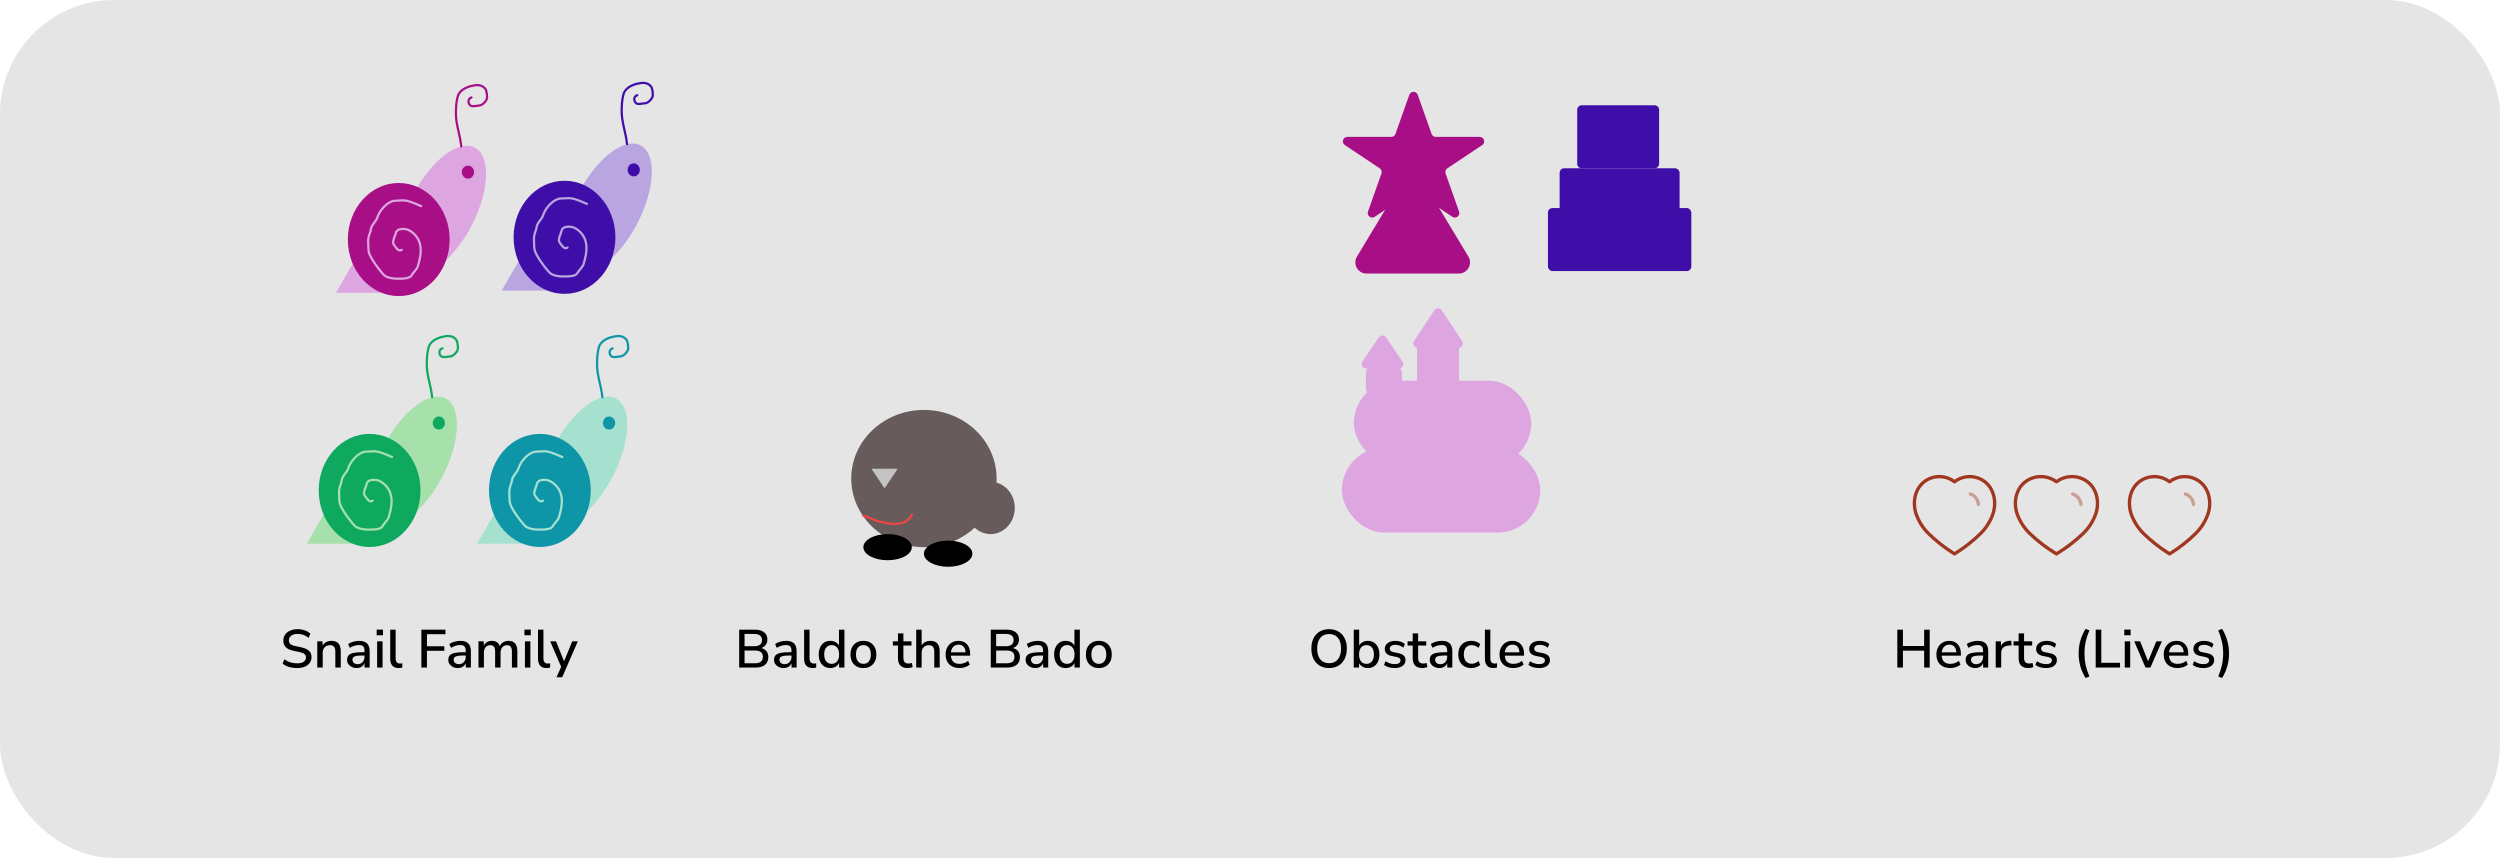 <svg width="1116" height="383" viewBox="0 0 1116 383" fill="none" xmlns="http://www.w3.org/2000/svg">
<rect width="1116" height="383" rx="51" fill="#E5E5E5"/>
<path fill-rule="evenodd" clip-rule="evenodd" d="M872.049 246.97C867.955 244.409 864.147 241.396 860.692 237.983C858.264 235.526 856.415 232.53 855.287 229.224C853.258 222.813 855.628 215.473 862.261 213.301C865.747 212.161 869.555 212.812 872.493 215.053C875.431 212.815 879.237 212.163 882.724 213.301C889.357 215.473 891.744 222.813 889.715 229.224C888.588 232.53 886.739 235.526 884.31 237.983C880.855 241.396 877.047 244.409 872.953 246.97L872.51 247.25L872.049 246.97Z" stroke="#A03720" stroke-width="1.5" stroke-linecap="round" stroke-linejoin="round"/>
<path opacity="0.4" d="M879.552 220.518C881.561 221.171 882.989 223.004 883.167 225.16" stroke="#A03720" stroke-width="1.5" stroke-linecap="round" stroke-linejoin="round"/>
<path fill-rule="evenodd" clip-rule="evenodd" d="M968.049 246.97C963.955 244.409 960.147 241.396 956.692 237.983C954.264 235.526 952.415 232.53 951.287 229.224C949.258 222.813 951.628 215.473 958.261 213.301C961.747 212.161 965.555 212.812 968.493 215.053C971.431 212.815 975.237 212.163 978.724 213.301C985.357 215.473 987.744 222.813 985.715 229.224C984.588 232.53 982.739 235.526 980.31 237.983C976.855 241.396 973.047 244.409 968.953 246.97L968.51 247.25L968.049 246.97Z" stroke="#A03720" stroke-width="1.5" stroke-linecap="round" stroke-linejoin="round"/>
<path opacity="0.4" d="M975.552 220.518C977.561 221.171 978.989 223.004 979.167 225.16" stroke="#A03720" stroke-width="1.5" stroke-linecap="round" stroke-linejoin="round"/>
<path fill-rule="evenodd" clip-rule="evenodd" d="M917.539 246.97C913.35 244.409 909.453 241.396 905.918 237.983C903.433 235.526 901.541 232.53 900.387 229.224C898.31 222.813 900.736 215.473 907.523 213.301C911.091 212.161 914.987 212.812 917.993 215.053C921 212.815 924.894 212.163 928.462 213.301C935.249 215.473 937.692 222.813 935.616 229.224C934.462 232.53 932.57 235.526 930.085 237.983C926.549 241.396 922.653 244.409 918.464 246.97L918.01 247.25L917.539 246.97Z" stroke="#A03720" stroke-width="1.5" stroke-linecap="round" stroke-linejoin="round"/>
<path opacity="0.4" d="M925.216 220.518C927.272 221.171 928.733 223.004 928.915 225.16" stroke="#A03720" stroke-width="1.5" stroke-linecap="round" stroke-linejoin="round"/>
<rect x="632.547" y="150.924" width="18.786" height="25.778" rx="5" fill="#DDA6E1"/>
<path d="M640.272 138.523C641.063 137.327 642.818 137.327 643.608 138.523L652.672 152.23C653.551 153.56 652.597 155.334 651.003 155.334H632.877C631.283 155.334 630.33 153.56 631.209 152.23L640.272 138.523Z" fill="#DDA6E1"/>
<rect x="609.735" y="161.778" width="16.103" height="16.281" rx="5" fill="#DDA6E1"/>
<path d="M615.46 150.652C616.253 149.482 617.977 149.482 618.771 150.652L626.038 161.369C626.938 162.697 625.987 164.492 624.383 164.492H609.848C608.243 164.492 607.292 162.697 608.193 161.369L615.46 150.652Z" fill="#DDA6E1"/>
<rect x="604.367" y="169.919" width="79.171" height="37.989" rx="18.994" fill="#DDA6E1"/>
<rect x="599" y="199.767" width="88.564" height="37.989" rx="18.994" fill="#DDA6E1"/>
<path d="M236.543 107.872L249.138 129.718H223.948L236.543 107.872Z" fill="#B9A6E1"/>
<ellipse rx="14.797" ry="31.542" transform="matrix(0.851 0.525 -0.475 0.88 271.407 92.899)" fill="#B9A6E1"/>
<ellipse cx="251.996" cy="105.93" rx="22.724" ry="25.244" fill="#3F0EA8"/>
<path d="M261.994 91.01C259.936 90.12 257.778 89.155 255.635 88.627C254.084 88.246 252.087 88.611 250.494 88.611C247.212 88.611 243.472 92.776 242.452 96.041C241.807 98.106 239.808 99.274 239.521 101.506C239.368 102.691 238.757 103.793 238.514 104.971C238.21 106.444 238.454 108.237 238.454 109.753C238.454 112.098 239.452 113.667 240.618 115.534C241.913 117.606 243.619 119.826 245.218 121.598C246.403 122.912 249.19 123.397 250.765 123.397C252.513 123.397 254.232 123.493 255.906 123.081C256.416 122.955 257.394 122.555 257.665 122.031C258.438 120.531 260.104 119.382 260.581 117.699C261.631 113.997 262.558 109.953 260.912 106.304C259.8 103.841 256.971 101.206 254.297 101.206C252.953 101.206 251.024 101.264 250.645 103.155C250.364 104.555 248.787 106.993 249.878 108.336C250.719 109.372 251.835 111.611 253.335 110.502" stroke="#B9A6E1" stroke-linecap="round" stroke-linejoin="round"/>
<ellipse cx="282.9" cy="75.831" rx="2.727" ry="2.913" fill="#3F0EA8"/>
<path d="M279.905 64.346C279.432 59.409 277.522 54.668 277.522 49.714C277.522 47.081 277.649 44.575 278.317 42.08C279.026 39.428 281.99 37.956 284.272 37.414C286.512 36.882 288.718 36.555 290.471 38.427C291.266 39.277 291.419 41.312 291.419 42.504C291.419 43.946 289.274 46.109 287.956 46.109C286.822 46.109 284.553 46.96 283.677 45.791C282.79 44.607 282.955 43.043 284.471 42.504" stroke="#3F0EA8" stroke-linecap="round" stroke-linejoin="round"/>
<path d="M162.543 108.872L175.138 130.718H149.948L162.543 108.872Z" fill="#DDA6E1"/>
<ellipse rx="14.797" ry="31.542" transform="matrix(0.851 0.525 -0.475 0.88 197.407 93.899)" fill="#DDA6E1"/>
<ellipse cx="177.996" cy="106.93" rx="22.724" ry="25.244" fill="#A80E86"/>
<path d="M187.994 92.01C185.936 91.12 183.778 90.155 181.635 89.627C180.084 89.246 178.087 89.611 176.494 89.611C173.212 89.611 169.472 93.776 168.452 97.041C167.807 99.106 165.808 100.274 165.521 102.506C165.368 103.691 164.757 104.793 164.514 105.971C164.21 107.444 164.454 109.237 164.454 110.753C164.454 113.098 165.452 114.667 166.618 116.534C167.913 118.606 169.619 120.826 171.218 122.598C172.403 123.912 175.19 124.397 176.765 124.397C178.513 124.397 180.232 124.493 181.906 124.081C182.416 123.955 183.394 123.555 183.665 123.031C184.438 121.531 186.104 120.382 186.581 118.699C187.631 114.997 188.558 110.953 186.912 107.304C185.8 104.841 182.971 102.206 180.297 102.206C178.953 102.206 177.024 102.264 176.645 104.155C176.364 105.555 174.787 107.993 175.878 109.336C176.719 110.372 177.835 112.611 179.335 111.502" stroke="#DDA6E1" stroke-linecap="round" stroke-linejoin="round"/>
<ellipse cx="208.9" cy="76.831" rx="2.727" ry="2.913" fill="#A80E86"/>
<path d="M205.905 65.346C205.432 60.409 203.522 55.668 203.522 50.714C203.522 48.081 203.649 45.575 204.317 43.08C205.026 40.428 207.99 38.956 210.272 38.414C212.512 37.882 214.718 37.555 216.471 39.427C217.266 40.277 217.419 42.312 217.419 43.504C217.419 44.946 215.274 47.109 213.956 47.109C212.822 47.109 210.553 47.96 209.677 46.791C208.79 45.607 208.955 44.043 210.471 43.504" stroke="#A80E86" stroke-linecap="round" stroke-linejoin="round"/>
<path d="M149.543 220.872L162.138 242.718H136.948L149.543 220.872Z" fill="#A6E1AC"/>
<ellipse rx="14.797" ry="31.542" transform="matrix(0.851 0.525 -0.475 0.88 184.407 205.899)" fill="#A6E1AC"/>
<ellipse cx="164.996" cy="218.93" rx="22.724" ry="25.244" fill="#0EA85E"/>
<path d="M174.994 204.01C172.936 203.12 170.778 202.155 168.635 201.628C167.084 201.246 165.087 201.611 163.494 201.611C160.212 201.611 156.472 205.776 155.452 209.041C154.807 211.106 152.808 212.274 152.521 214.506C152.368 215.691 151.757 216.793 151.514 217.971C151.21 219.444 151.454 221.237 151.454 222.753C151.454 225.098 152.452 226.667 153.618 228.534C154.913 230.606 156.619 232.826 158.218 234.598C159.403 235.912 162.19 236.397 163.765 236.397C165.513 236.397 167.232 236.493 168.906 236.081C169.416 235.955 170.394 235.555 170.665 235.031C171.438 233.531 173.104 232.382 173.581 230.699C174.631 226.997 175.558 222.953 173.912 219.304C172.8 216.841 169.971 214.206 167.297 214.206C165.953 214.206 164.024 214.264 163.645 216.155C163.364 217.555 161.787 219.993 162.878 221.336C163.719 222.372 164.835 224.611 166.335 223.502" stroke="#A6E1AC" stroke-linecap="round" stroke-linejoin="round"/>
<ellipse cx="195.9" cy="188.831" rx="2.727" ry="2.913" fill="#0EA85E"/>
<path d="M192.905 177.346C192.432 172.409 190.522 167.668 190.522 162.714C190.522 160.081 190.649 157.575 191.317 155.08C192.026 152.428 194.99 150.956 197.272 150.414C199.512 149.882 201.718 149.555 203.471 151.427C204.266 152.277 204.419 154.312 204.419 155.504C204.419 156.946 202.274 159.109 200.956 159.109C199.822 159.109 197.553 159.96 196.677 158.791C195.79 157.607 195.955 156.043 197.471 155.504" stroke="#0EA85E" stroke-linecap="round" stroke-linejoin="round"/>
<path d="M225.543 220.872L238.138 242.718H212.948L225.543 220.872Z" fill="#A6E1D0"/>
<ellipse rx="14.797" ry="31.542" transform="matrix(0.851 0.525 -0.475 0.88 260.407 205.899)" fill="#A6E1D0"/>
<ellipse cx="240.996" cy="218.93" rx="22.724" ry="25.244" fill="#0E95A8"/>
<path d="M250.994 204.01C248.936 203.12 246.778 202.155 244.635 201.628C243.084 201.246 241.087 201.611 239.494 201.611C236.212 201.611 232.472 205.776 231.452 209.041C230.807 211.106 228.808 212.274 228.521 214.506C228.368 215.691 227.757 216.793 227.514 217.971C227.21 219.444 227.454 221.237 227.454 222.753C227.454 225.098 228.452 226.667 229.618 228.534C230.913 230.606 232.619 232.826 234.218 234.598C235.403 235.912 238.19 236.397 239.765 236.397C241.513 236.397 243.232 236.493 244.906 236.081C245.416 235.955 246.394 235.555 246.665 235.031C247.438 233.531 249.104 232.382 249.581 230.699C250.631 226.997 251.558 222.953 249.912 219.304C248.8 216.841 245.971 214.206 243.297 214.206C241.953 214.206 240.024 214.264 239.645 216.155C239.364 217.555 237.787 219.993 238.878 221.336C239.719 222.372 240.835 224.611 242.335 223.502" stroke="#A6E1D0" stroke-linecap="round" stroke-linejoin="round"/>
<ellipse cx="271.9" cy="188.831" rx="2.727" ry="2.913" fill="#0E95A8"/>
<path d="M268.905 177.346C268.432 172.409 266.522 167.668 266.522 162.714C266.522 160.081 266.649 157.575 267.317 155.08C268.026 152.428 270.99 150.956 273.272 150.414C275.512 149.882 277.718 149.555 279.471 151.427C280.266 152.277 280.419 154.312 280.419 155.504C280.419 156.946 278.274 159.109 276.956 159.109C275.822 159.109 273.553 159.96 272.677 158.791C271.79 157.607 271.955 156.043 273.471 155.504" stroke="#0E95A8" stroke-linecap="round" stroke-linejoin="round"/>
<path d="M626.337 80.375C628.281 77.15 632.957 77.15 634.901 80.375L655.494 114.538C657.503 117.87 655.103 122.119 651.212 122.119H610.026C606.135 122.119 603.735 117.87 605.744 114.538L626.337 80.375Z" fill="#A80E86"/>
<path d="M629.115 42.328C629.743 40.551 632.257 40.551 632.885 42.328L639.06 59.776C639.343 60.575 640.098 61.109 640.945 61.109H660.538C662.517 61.109 663.294 63.675 661.648 64.773L646.099 75.146C645.338 75.654 645.018 76.614 645.324 77.477L651.33 94.452C651.972 96.265 649.935 97.85 648.335 96.783L632.11 85.959C631.438 85.511 630.562 85.511 629.89 85.959L613.665 96.783C612.065 97.85 610.028 96.265 610.67 94.452L616.676 77.477C616.982 76.614 616.662 75.654 615.901 75.146L600.352 64.773C598.706 63.675 599.483 61.109 601.462 61.109H621.055C621.902 61.109 622.657 60.575 622.94 59.776L629.115 42.328Z" fill="#A80E86"/>
<rect x="691" y="92.88" width="64" height="28.12" rx="2" fill="#3F0EA8"/>
<rect x="696.225" y="75.12" width="53.551" height="28.12" rx="2" fill="#3F0EA8"/>
<path d="M704.061 49C704.061 47.895 704.957 47 706.061 47H738.633C739.737 47 740.633 47.895 740.633 49V73.12C740.633 74.225 739.737 75.12 738.633 75.12H706.061C704.957 75.12 704.061 74.225 704.061 73.12V49Z" fill="#3F0EA8"/>
<ellipse cx="412.444" cy="213.625" rx="32.444" ry="30.625" fill="#675B5B"/>
<ellipse cx="423.259" cy="247.167" rx="10.815" ry="5.833" fill="black"/>
<ellipse cx="396.222" cy="244.25" rx="10.815" ry="5.833" fill="black"/>
<path d="M453 226.75C453 233.193 448.158 238.417 442.185 238.417C436.212 238.417 431.37 233.193 431.37 226.75C431.37 220.307 436.212 215.083 442.185 215.083C448.158 215.083 453 220.307 453 226.75Z" fill="#675B5B"/>
<path d="M395.037 217.752C394.957 217.87 394.783 217.87 394.704 217.752L389.225 209.561C389.136 209.428 389.231 209.25 389.391 209.25H400.35C400.51 209.25 400.605 209.428 400.516 209.561L395.037 217.752Z" fill="#C4C4C4"/>
<path d="M385.407 230.235C387.07 230.573 388.617 231.438 390.197 232.065C391.666 232.647 393.29 232.925 394.818 233.287C397.428 233.905 400.288 234.135 402.905 233.429C404.548 232.986 406.379 231.275 407.124 229.667" stroke="#EC4646" stroke-linecap="round" stroke-linejoin="round"/>
<path d="M132.608 298.216C131.28 298.216 130.064 298.048 128.96 297.712C127.856 297.36 126.92 296.872 126.152 296.248L126.944 294.28C127.744 294.888 128.6 295.344 129.512 295.648C130.424 295.952 131.456 296.104 132.608 296.104C133.968 296.104 134.968 295.864 135.608 295.384C136.264 294.888 136.592 294.248 136.592 293.464C136.592 292.824 136.36 292.32 135.896 291.952C135.432 291.568 134.656 291.264 133.568 291.04L131 290.512C129.48 290.192 128.344 289.664 127.592 288.928C126.856 288.192 126.488 287.2 126.488 285.952C126.488 284.944 126.752 284.056 127.28 283.288C127.824 282.52 128.576 281.928 129.536 281.512C130.496 281.08 131.6 280.864 132.848 280.864C134 280.864 135.064 281.04 136.04 281.392C137.032 281.728 137.872 282.224 138.56 282.88L137.744 284.776C136.384 283.576 134.744 282.976 132.824 282.976C131.64 282.976 130.696 283.24 129.992 283.768C129.304 284.296 128.96 285 128.96 285.88C128.96 286.552 129.176 287.088 129.608 287.488C130.04 287.888 130.76 288.192 131.768 288.4L134.312 288.928C135.912 289.264 137.104 289.784 137.888 290.488C138.672 291.176 139.064 292.112 139.064 293.296C139.064 294.288 138.8 295.152 138.272 295.888C137.744 296.624 137 297.2 136.04 297.616C135.08 298.016 133.936 298.216 132.608 298.216ZM141.634 298V286.288H143.986V288.232C144.386 287.528 144.93 286.992 145.618 286.624C146.322 286.256 147.106 286.072 147.97 286.072C150.738 286.072 152.122 287.64 152.122 290.776V298H149.698V290.92C149.698 289.912 149.498 289.176 149.098 288.712C148.714 288.248 148.106 288.016 147.274 288.016C146.298 288.016 145.514 288.328 144.922 288.952C144.346 289.56 144.058 290.368 144.058 291.376V298H141.634ZM159.206 298.216C158.39 298.216 157.662 298.056 157.022 297.736C156.382 297.416 155.87 296.984 155.486 296.44C155.118 295.896 154.934 295.28 154.934 294.592C154.934 293.728 155.15 293.048 155.582 292.552C156.03 292.056 156.758 291.696 157.766 291.472C158.79 291.248 160.166 291.136 161.894 291.136H162.71V290.512C162.71 289.6 162.518 288.944 162.134 288.544C161.75 288.144 161.118 287.944 160.238 287.944C159.566 287.944 158.894 288.048 158.222 288.256C157.55 288.448 156.862 288.76 156.158 289.192L155.414 287.488C156.022 287.056 156.782 286.712 157.694 286.456C158.606 286.2 159.478 286.072 160.31 286.072C161.91 286.072 163.094 286.456 163.862 287.224C164.63 287.976 165.014 289.16 165.014 290.776V298H162.734V296.056C162.446 296.728 161.998 297.256 161.39 297.64C160.782 298.024 160.054 298.216 159.206 298.216ZM159.686 296.488C160.55 296.488 161.27 296.184 161.846 295.576C162.422 294.968 162.71 294.2 162.71 293.272V292.624H161.918C160.75 292.624 159.83 292.68 159.158 292.792C158.502 292.904 158.03 293.096 157.742 293.368C157.47 293.624 157.334 293.984 157.334 294.448C157.334 295.056 157.542 295.552 157.958 295.936C158.374 296.304 158.95 296.488 159.686 296.488ZM168.136 283.576V281.056H170.968V283.576H168.136ZM168.352 298V286.288H170.776V298H168.352ZM178.004 298.216C176.724 298.216 175.764 297.856 175.124 297.136C174.5 296.416 174.188 295.36 174.188 293.968V281.08H176.612V293.824C176.612 295.408 177.26 296.2 178.556 296.2C178.748 296.2 178.924 296.192 179.084 296.176C179.26 296.16 179.436 296.128 179.612 296.08L179.564 298.024C179.02 298.152 178.5 298.216 178.004 298.216ZM188.093 298V281.08H198.845V283.096H190.589V288.496H198.341V290.512H190.589V298H188.093ZM204.393 298.216C203.577 298.216 202.849 298.056 202.209 297.736C201.569 297.416 201.057 296.984 200.673 296.44C200.305 295.896 200.121 295.28 200.121 294.592C200.121 293.728 200.337 293.048 200.769 292.552C201.217 292.056 201.945 291.696 202.953 291.472C203.977 291.248 205.353 291.136 207.081 291.136H207.897V290.512C207.897 289.6 207.705 288.944 207.321 288.544C206.937 288.144 206.305 287.944 205.425 287.944C204.753 287.944 204.081 288.048 203.409 288.256C202.737 288.448 202.049 288.76 201.345 289.192L200.601 287.488C201.209 287.056 201.969 286.712 202.881 286.456C203.793 286.2 204.665 286.072 205.497 286.072C207.097 286.072 208.281 286.456 209.049 287.224C209.817 287.976 210.201 289.16 210.201 290.776V298H207.921V296.056C207.633 296.728 207.185 297.256 206.577 297.64C205.969 298.024 205.241 298.216 204.393 298.216ZM204.873 296.488C205.737 296.488 206.457 296.184 207.033 295.576C207.609 294.968 207.897 294.2 207.897 293.272V292.624H207.105C205.937 292.624 205.017 292.68 204.345 292.792C203.689 292.904 203.217 293.096 202.929 293.368C202.657 293.624 202.521 293.984 202.521 294.448C202.521 295.056 202.729 295.552 203.145 295.936C203.561 296.304 204.137 296.488 204.873 296.488ZM213.588 298V286.288H215.94V288.184C216.292 287.512 216.78 286.992 217.404 286.624C218.028 286.256 218.756 286.072 219.588 286.072C221.38 286.072 222.54 286.856 223.068 288.424C223.436 287.688 223.964 287.112 224.652 286.696C225.34 286.28 226.124 286.072 227.004 286.072C229.628 286.072 230.94 287.64 230.94 290.776V298H228.516V290.896C228.516 289.904 228.34 289.176 227.988 288.712C227.652 288.248 227.092 288.016 226.308 288.016C225.428 288.016 224.732 288.328 224.22 288.952C223.708 289.56 223.452 290.392 223.452 291.448V298H221.028V290.896C221.028 289.904 220.86 289.176 220.524 288.712C220.188 288.248 219.628 288.016 218.844 288.016C217.964 288.016 217.268 288.328 216.756 288.952C216.26 289.56 216.012 290.392 216.012 291.448V298H213.588ZM234.113 283.576V281.056H236.945V283.576H234.113ZM234.329 298V286.288H236.753V298H234.329ZM243.981 298.216C242.701 298.216 241.741 297.856 241.101 297.136C240.477 296.416 240.165 295.36 240.165 293.968V281.08H242.589V293.824C242.589 295.408 243.237 296.2 244.533 296.2C244.725 296.2 244.901 296.192 245.061 296.176C245.237 296.16 245.413 296.128 245.589 296.08L245.541 298.024C244.997 298.152 244.477 298.216 243.981 298.216ZM248.42 302.32L250.508 297.688L245.612 286.288H248.204L251.804 295.192L255.452 286.288H257.948L250.964 302.32H248.42Z" fill="black"/>
<path d="M329.968 298V281.08H337.024C338.784 281.08 340.144 281.472 341.104 282.256C342.08 283.024 342.568 284.104 342.568 285.496C342.568 286.408 342.328 287.192 341.848 287.848C341.368 288.504 340.712 288.984 339.88 289.288C340.856 289.544 341.616 290.016 342.16 290.704C342.704 291.392 342.976 292.264 342.976 293.32C342.976 294.824 342.472 295.984 341.464 296.8C340.472 297.6 339.088 298 337.312 298H329.968ZM332.368 288.472H336.64C338.976 288.472 340.144 287.56 340.144 285.736C340.144 283.912 338.976 283 336.64 283H332.368V288.472ZM332.368 296.08H337.024C339.376 296.08 340.552 295.128 340.552 293.224C340.552 291.336 339.376 290.392 337.024 290.392H332.368V296.08ZM349.807 298.216C348.991 298.216 348.263 298.056 347.623 297.736C346.983 297.416 346.471 296.984 346.087 296.44C345.719 295.896 345.535 295.28 345.535 294.592C345.535 293.728 345.751 293.048 346.183 292.552C346.631 292.056 347.359 291.696 348.367 291.472C349.391 291.248 350.767 291.136 352.495 291.136H353.311V290.512C353.311 289.6 353.119 288.944 352.735 288.544C352.351 288.144 351.719 287.944 350.839 287.944C350.167 287.944 349.495 288.048 348.823 288.256C348.151 288.448 347.463 288.76 346.759 289.192L346.015 287.488C346.623 287.056 347.383 286.712 348.295 286.456C349.207 286.2 350.079 286.072 350.911 286.072C352.511 286.072 353.695 286.456 354.463 287.224C355.231 287.976 355.615 289.16 355.615 290.776V298H353.335V296.056C353.047 296.728 352.599 297.256 351.991 297.64C351.383 298.024 350.655 298.216 349.807 298.216ZM350.287 296.488C351.151 296.488 351.871 296.184 352.447 295.576C353.023 294.968 353.311 294.2 353.311 293.272V292.624H352.519C351.351 292.624 350.431 292.68 349.759 292.792C349.103 292.904 348.631 293.096 348.343 293.368C348.071 293.624 347.935 293.984 347.935 294.448C347.935 295.056 348.143 295.552 348.559 295.936C348.975 296.304 349.551 296.488 350.287 296.488ZM362.77 298.216C361.49 298.216 360.53 297.856 359.89 297.136C359.266 296.416 358.954 295.36 358.954 293.968V281.08H361.378V293.824C361.378 295.408 362.026 296.2 363.322 296.2C363.514 296.2 363.69 296.192 363.85 296.176C364.026 296.16 364.202 296.128 364.378 296.08L364.33 298.024C363.786 298.152 363.266 298.216 362.77 298.216ZM370.637 298.216C369.613 298.216 368.709 297.976 367.925 297.496C367.157 297 366.557 296.296 366.125 295.384C365.693 294.472 365.477 293.392 365.477 292.144C365.477 290.896 365.693 289.824 366.125 288.928C366.557 288.016 367.157 287.312 367.925 286.816C368.693 286.32 369.597 286.072 370.637 286.072C371.517 286.072 372.301 286.264 372.989 286.648C373.677 287.032 374.189 287.552 374.525 288.208V281.08H376.949V298H374.573V295.96C374.237 296.664 373.717 297.216 373.013 297.616C372.325 298.016 371.533 298.216 370.637 298.216ZM371.261 296.344C372.253 296.344 373.053 295.984 373.661 295.264C374.269 294.544 374.573 293.504 374.573 292.144C374.573 290.784 374.269 289.752 373.661 289.048C373.053 288.328 372.253 287.968 371.261 287.968C370.253 287.968 369.445 288.328 368.837 289.048C368.229 289.752 367.925 290.784 367.925 292.144C367.925 293.504 368.229 294.544 368.837 295.264C369.445 295.984 370.253 296.344 371.261 296.344ZM385.44 298.216C384.256 298.216 383.232 297.968 382.368 297.472C381.504 296.976 380.832 296.28 380.352 295.384C379.888 294.472 379.656 293.392 379.656 292.144C379.656 290.896 379.888 289.824 380.352 288.928C380.832 288.016 381.504 287.312 382.368 286.816C383.232 286.32 384.256 286.072 385.44 286.072C386.592 286.072 387.6 286.32 388.464 286.816C389.328 287.312 390 288.016 390.48 288.928C390.96 289.824 391.2 290.896 391.2 292.144C391.2 293.392 390.96 294.472 390.48 295.384C390 296.28 389.328 296.976 388.464 297.472C387.6 297.968 386.592 298.216 385.44 298.216ZM385.44 296.344C386.432 296.344 387.232 295.984 387.84 295.264C388.448 294.544 388.752 293.504 388.752 292.144C388.752 290.784 388.448 289.752 387.84 289.048C387.232 288.328 386.432 287.968 385.44 287.968C384.432 287.968 383.624 288.328 383.016 289.048C382.408 289.752 382.104 290.784 382.104 292.144C382.104 293.504 382.408 294.544 383.016 295.264C383.624 295.984 384.432 296.344 385.44 296.344ZM405.219 298.216C403.747 298.216 402.651 297.84 401.931 297.088C401.211 296.336 400.851 295.248 400.851 293.824V288.16H398.571V286.288H400.851V282.76H403.275V286.288H406.899V288.16H403.275V293.632C403.275 294.48 403.451 295.12 403.803 295.552C404.171 295.984 404.763 296.2 405.579 296.2C405.835 296.2 406.083 296.176 406.323 296.128C406.563 296.064 406.803 295.992 407.043 295.912L407.427 297.736C407.187 297.88 406.851 297.992 406.419 298.072C406.003 298.168 405.603 298.216 405.219 298.216ZM408.993 298V281.08H411.417V288.112C411.817 287.44 412.353 286.936 413.025 286.6C413.713 286.248 414.481 286.072 415.329 286.072C418.097 286.072 419.481 287.64 419.481 290.776V298H417.057V290.92C417.057 289.912 416.857 289.176 416.457 288.712C416.073 288.248 415.465 288.016 414.633 288.016C413.657 288.016 412.873 288.328 412.281 288.952C411.705 289.56 411.417 290.368 411.417 291.376V298H408.993ZM428.317 298.216C426.397 298.216 424.885 297.68 423.781 296.608C422.677 295.52 422.125 294.04 422.125 292.168C422.125 290.968 422.365 289.912 422.845 289C423.341 288.072 424.021 287.352 424.885 286.84C425.749 286.328 426.741 286.072 427.861 286.072C429.477 286.072 430.749 286.592 431.677 287.632C432.605 288.656 433.069 290.072 433.069 291.88V292.696H424.477C424.653 295.128 425.941 296.344 428.341 296.344C429.013 296.344 429.669 296.24 430.309 296.032C430.965 295.824 431.581 295.48 432.157 295L432.877 296.68C432.349 297.16 431.669 297.536 430.837 297.808C430.005 298.08 429.165 298.216 428.317 298.216ZM427.957 287.776C426.949 287.776 426.149 288.088 425.557 288.712C424.965 289.336 424.605 290.168 424.477 291.208H431.029C430.981 290.12 430.693 289.28 430.165 288.688C429.637 288.08 428.901 287.776 427.957 287.776ZM442.281 298V281.08H449.337C451.097 281.08 452.457 281.472 453.417 282.256C454.393 283.024 454.881 284.104 454.881 285.496C454.881 286.408 454.641 287.192 454.161 287.848C453.681 288.504 453.025 288.984 452.193 289.288C453.169 289.544 453.929 290.016 454.473 290.704C455.017 291.392 455.289 292.264 455.289 293.32C455.289 294.824 454.785 295.984 453.777 296.8C452.785 297.6 451.401 298 449.625 298H442.281ZM444.681 288.472H448.953C451.289 288.472 452.457 287.56 452.457 285.736C452.457 283.912 451.289 283 448.953 283H444.681V288.472ZM444.681 296.08H449.337C451.689 296.08 452.865 295.128 452.865 293.224C452.865 291.336 451.689 290.392 449.337 290.392H444.681V296.08ZM462.12 298.216C461.304 298.216 460.576 298.056 459.936 297.736C459.296 297.416 458.784 296.984 458.4 296.44C458.032 295.896 457.848 295.28 457.848 294.592C457.848 293.728 458.064 293.048 458.496 292.552C458.944 292.056 459.672 291.696 460.68 291.472C461.704 291.248 463.08 291.136 464.808 291.136H465.624V290.512C465.624 289.6 465.432 288.944 465.048 288.544C464.664 288.144 464.032 287.944 463.152 287.944C462.48 287.944 461.808 288.048 461.136 288.256C460.464 288.448 459.776 288.76 459.072 289.192L458.328 287.488C458.936 287.056 459.696 286.712 460.608 286.456C461.52 286.2 462.392 286.072 463.224 286.072C464.824 286.072 466.008 286.456 466.776 287.224C467.544 287.976 467.928 289.16 467.928 290.776V298H465.648V296.056C465.36 296.728 464.912 297.256 464.304 297.64C463.696 298.024 462.968 298.216 462.12 298.216ZM462.6 296.488C463.464 296.488 464.184 296.184 464.76 295.576C465.336 294.968 465.624 294.2 465.624 293.272V292.624H464.832C463.664 292.624 462.744 292.68 462.072 292.792C461.416 292.904 460.944 293.096 460.656 293.368C460.384 293.624 460.248 293.984 460.248 294.448C460.248 295.056 460.456 295.552 460.872 295.936C461.288 296.304 461.864 296.488 462.6 296.488ZM475.73 298.216C474.707 298.216 473.803 297.976 473.019 297.496C472.251 297 471.651 296.296 471.219 295.384C470.787 294.472 470.571 293.392 470.571 292.144C470.571 290.896 470.787 289.824 471.219 288.928C471.651 288.016 472.251 287.312 473.019 286.816C473.787 286.32 474.691 286.072 475.73 286.072C476.611 286.072 477.395 286.264 478.083 286.648C478.771 287.032 479.283 287.552 479.619 288.208V281.08H482.043V298H479.667V295.96C479.331 296.664 478.811 297.216 478.107 297.616C477.419 298.016 476.627 298.216 475.73 298.216ZM476.355 296.344C477.347 296.344 478.147 295.984 478.755 295.264C479.363 294.544 479.667 293.504 479.667 292.144C479.667 290.784 479.363 289.752 478.755 289.048C478.147 288.328 477.347 287.968 476.355 287.968C475.347 287.968 474.539 288.328 473.931 289.048C473.323 289.752 473.019 290.784 473.019 292.144C473.019 293.504 473.323 294.544 473.931 295.264C474.539 295.984 475.347 296.344 476.355 296.344ZM490.534 298.216C489.35 298.216 488.326 297.968 487.462 297.472C486.598 296.976 485.926 296.28 485.446 295.384C484.982 294.472 484.75 293.392 484.75 292.144C484.75 290.896 484.982 289.824 485.446 288.928C485.926 288.016 486.598 287.312 487.462 286.816C488.326 286.32 489.35 286.072 490.534 286.072C491.686 286.072 492.694 286.32 493.558 286.816C494.422 287.312 495.094 288.016 495.574 288.928C496.054 289.824 496.294 290.896 496.294 292.144C496.294 293.392 496.054 294.472 495.574 295.384C495.094 296.28 494.422 296.976 493.558 297.472C492.694 297.968 491.686 298.216 490.534 298.216ZM490.534 296.344C491.526 296.344 492.326 295.984 492.934 295.264C493.542 294.544 493.846 293.504 493.846 292.144C493.846 290.784 493.542 289.752 492.934 289.048C492.326 288.328 491.526 287.968 490.534 287.968C489.526 287.968 488.718 288.328 488.11 289.048C487.502 289.752 487.198 290.784 487.198 292.144C487.198 293.504 487.502 294.544 488.11 295.264C488.718 295.984 489.526 296.344 490.534 296.344Z" fill="black"/>
<path d="M593.312 298.216C591.696 298.216 590.296 297.864 589.112 297.16C587.928 296.44 587.008 295.432 586.352 294.136C585.712 292.824 585.392 291.288 585.392 289.528C585.392 287.752 585.712 286.216 586.352 284.92C587.008 283.624 587.928 282.624 589.112 281.92C590.296 281.216 591.696 280.864 593.312 280.864C594.912 280.864 596.304 281.216 597.488 281.92C598.688 282.624 599.608 283.624 600.248 284.92C600.904 286.216 601.232 287.744 601.232 289.504C601.232 291.28 600.904 292.824 600.248 294.136C599.608 295.432 598.688 296.44 597.488 297.16C596.304 297.864 594.912 298.216 593.312 298.216ZM593.312 296.056C594.992 296.056 596.296 295.488 597.224 294.352C598.168 293.2 598.64 291.592 598.64 289.528C598.64 287.464 598.176 285.864 597.248 284.728C596.32 283.592 595.008 283.024 593.312 283.024C591.632 283.024 590.32 283.592 589.376 284.728C588.448 285.864 587.984 287.464 587.984 289.528C587.984 291.592 588.448 293.2 589.376 294.352C590.32 295.488 591.632 296.056 593.312 296.056ZM610.601 298.216C609.705 298.216 608.913 298.016 608.225 297.616C607.537 297.216 607.025 296.68 606.689 296.008V298H604.313V281.08H606.737V288.184C607.089 287.544 607.601 287.032 608.273 286.648C608.961 286.264 609.737 286.072 610.601 286.072C611.641 286.072 612.545 286.32 613.313 286.816C614.097 287.312 614.697 288.016 615.113 288.928C615.545 289.824 615.761 290.896 615.761 292.144C615.761 293.392 615.545 294.472 615.113 295.384C614.697 296.296 614.097 297 613.313 297.496C612.545 297.976 611.641 298.216 610.601 298.216ZM610.001 296.344C611.009 296.344 611.809 295.984 612.401 295.264C613.009 294.544 613.313 293.504 613.313 292.144C613.313 290.784 613.009 289.752 612.401 289.048C611.809 288.328 611.009 287.968 610.001 287.968C608.993 287.968 608.185 288.328 607.577 289.048C606.985 289.752 606.689 290.784 606.689 292.144C606.689 293.504 606.985 294.544 607.577 295.264C608.185 295.984 608.993 296.344 610.001 296.344ZM622.597 298.216C621.637 298.216 620.741 298.096 619.909 297.856C619.077 297.6 618.381 297.248 617.821 296.8L618.517 295.168C619.109 295.584 619.757 295.904 620.461 296.128C621.181 296.352 621.901 296.464 622.621 296.464C623.469 296.464 624.109 296.312 624.541 296.008C624.973 295.704 625.189 295.296 625.189 294.784C625.189 294.368 625.045 294.048 624.757 293.824C624.469 293.584 624.037 293.4 623.461 293.272L621.181 292.816C619.165 292.4 618.157 291.36 618.157 289.696C618.157 288.592 618.597 287.712 619.477 287.056C620.357 286.4 621.509 286.072 622.933 286.072C623.749 286.072 624.525 286.192 625.261 286.432C626.013 286.672 626.637 287.032 627.133 287.512L626.437 289.144C625.957 288.728 625.405 288.408 624.781 288.184C624.157 287.96 623.541 287.848 622.933 287.848C622.101 287.848 621.469 288.008 621.037 288.328C620.605 288.632 620.389 289.048 620.389 289.576C620.389 290.376 620.917 290.888 621.973 291.112L624.253 291.568C625.293 291.776 626.077 292.128 626.605 292.624C627.149 293.12 627.421 293.792 627.421 294.64C627.421 295.76 626.981 296.64 626.101 297.28C625.221 297.904 624.053 298.216 622.597 298.216ZM634.993 298.216C633.521 298.216 632.425 297.84 631.705 297.088C630.985 296.336 630.625 295.248 630.625 293.824V288.16H628.345V286.288H630.625V282.76H633.049V286.288H636.673V288.16H633.049V293.632C633.049 294.48 633.225 295.12 633.577 295.552C633.945 295.984 634.537 296.2 635.353 296.2C635.609 296.2 635.857 296.176 636.097 296.128C636.337 296.064 636.577 295.992 636.817 295.912L637.201 297.736C636.961 297.88 636.625 297.992 636.193 298.072C635.777 298.168 635.377 298.216 634.993 298.216ZM642.511 298.216C641.695 298.216 640.967 298.056 640.327 297.736C639.687 297.416 639.175 296.984 638.791 296.44C638.423 295.896 638.239 295.28 638.239 294.592C638.239 293.728 638.455 293.048 638.887 292.552C639.335 292.056 640.063 291.696 641.071 291.472C642.095 291.248 643.471 291.136 645.199 291.136H646.015V290.512C646.015 289.6 645.823 288.944 645.439 288.544C645.055 288.144 644.423 287.944 643.543 287.944C642.871 287.944 642.199 288.048 641.527 288.256C640.855 288.448 640.167 288.76 639.463 289.192L638.719 287.488C639.327 287.056 640.087 286.712 640.999 286.456C641.911 286.2 642.783 286.072 643.615 286.072C645.215 286.072 646.399 286.456 647.167 287.224C647.935 287.976 648.319 289.16 648.319 290.776V298H646.039V296.056C645.751 296.728 645.303 297.256 644.695 297.64C644.087 298.024 643.359 298.216 642.511 298.216ZM642.991 296.488C643.855 296.488 644.575 296.184 645.151 295.576C645.727 294.968 646.015 294.2 646.015 293.272V292.624H645.223C644.055 292.624 643.135 292.68 642.463 292.792C641.807 292.904 641.335 293.096 641.047 293.368C640.775 293.624 640.639 293.984 640.639 294.448C640.639 295.056 640.847 295.552 641.263 295.936C641.679 296.304 642.255 296.488 642.991 296.488ZM656.817 298.216C655.617 298.216 654.577 297.968 653.697 297.472C652.833 296.96 652.161 296.248 651.681 295.336C651.201 294.408 650.961 293.32 650.961 292.072C650.961 290.216 651.489 288.752 652.545 287.68C653.601 286.608 655.025 286.072 656.817 286.072C657.553 286.072 658.281 286.2 659.001 286.456C659.721 286.712 660.313 287.064 660.777 287.512L660.009 289.216C659.561 288.8 659.065 288.496 658.521 288.304C657.993 288.096 657.489 287.992 657.009 287.992C655.873 287.992 654.993 288.352 654.369 289.072C653.761 289.776 653.457 290.784 653.457 292.096C653.457 293.408 653.761 294.44 654.369 295.192C654.993 295.928 655.873 296.296 657.009 296.296C657.489 296.296 657.993 296.2 658.521 296.008C659.065 295.8 659.561 295.488 660.009 295.072L660.777 296.8C660.313 297.232 659.713 297.576 658.977 297.832C658.257 298.088 657.537 298.216 656.817 298.216ZM666.676 298.216C665.396 298.216 664.436 297.856 663.796 297.136C663.172 296.416 662.86 295.36 662.86 293.968V281.08H665.284V293.824C665.284 295.408 665.932 296.2 667.228 296.2C667.42 296.2 667.596 296.192 667.756 296.176C667.932 296.16 668.108 296.128 668.284 296.08L668.236 298.024C667.692 298.152 667.172 298.216 666.676 298.216ZM675.575 298.216C673.655 298.216 672.143 297.68 671.039 296.608C669.935 295.52 669.383 294.04 669.383 292.168C669.383 290.968 669.623 289.912 670.103 289C670.599 288.072 671.279 287.352 672.143 286.84C673.007 286.328 673.999 286.072 675.119 286.072C676.735 286.072 678.007 286.592 678.935 287.632C679.863 288.656 680.327 290.072 680.327 291.88V292.696H671.735C671.911 295.128 673.199 296.344 675.599 296.344C676.271 296.344 676.927 296.24 677.567 296.032C678.223 295.824 678.839 295.48 679.415 295L680.135 296.68C679.607 297.16 678.927 297.536 678.095 297.808C677.263 298.08 676.423 298.216 675.575 298.216ZM675.215 287.776C674.207 287.776 673.407 288.088 672.815 288.712C672.223 289.336 671.863 290.168 671.735 291.208H678.287C678.239 290.12 677.951 289.28 677.423 288.688C676.895 288.08 676.159 287.776 675.215 287.776ZM687.074 298.216C686.114 298.216 685.218 298.096 684.386 297.856C683.554 297.6 682.858 297.248 682.298 296.8L682.994 295.168C683.586 295.584 684.234 295.904 684.938 296.128C685.658 296.352 686.378 296.464 687.098 296.464C687.946 296.464 688.586 296.312 689.018 296.008C689.45 295.704 689.666 295.296 689.666 294.784C689.666 294.368 689.522 294.048 689.234 293.824C688.946 293.584 688.514 293.4 687.938 293.272L685.658 292.816C683.642 292.4 682.634 291.36 682.634 289.696C682.634 288.592 683.074 287.712 683.954 287.056C684.834 286.4 685.986 286.072 687.41 286.072C688.226 286.072 689.002 286.192 689.738 286.432C690.49 286.672 691.114 287.032 691.61 287.512L690.914 289.144C690.434 288.728 689.882 288.408 689.258 288.184C688.634 287.96 688.018 287.848 687.41 287.848C686.578 287.848 685.946 288.008 685.514 288.328C685.082 288.632 684.866 289.048 684.866 289.576C684.866 290.376 685.394 290.888 686.45 291.112L688.73 291.568C689.77 291.776 690.554 292.128 691.082 292.624C691.626 293.12 691.898 293.792 691.898 294.64C691.898 295.76 691.458 296.64 690.578 297.28C689.698 297.904 688.53 298.216 687.074 298.216Z" fill="black"/>
<path d="M846.968 298V281.08H849.464V288.376H858.944V281.08H861.416V298H858.944V290.464H849.464V298H846.968ZM870.598 298.216C868.678 298.216 867.166 297.68 866.062 296.608C864.958 295.52 864.406 294.04 864.406 292.168C864.406 290.968 864.646 289.912 865.126 289C865.622 288.072 866.302 287.352 867.166 286.84C868.03 286.328 869.022 286.072 870.142 286.072C871.758 286.072 873.03 286.592 873.958 287.632C874.886 288.656 875.35 290.072 875.35 291.88V292.696H866.758C866.934 295.128 868.222 296.344 870.622 296.344C871.294 296.344 871.95 296.24 872.59 296.032C873.246 295.824 873.862 295.48 874.438 295L875.158 296.68C874.63 297.16 873.95 297.536 873.118 297.808C872.286 298.08 871.446 298.216 870.598 298.216ZM870.238 287.776C869.23 287.776 868.43 288.088 867.838 288.712C867.246 289.336 866.886 290.168 866.758 291.208H873.31C873.262 290.12 872.974 289.28 872.446 288.688C871.918 288.08 871.182 287.776 870.238 287.776ZM881.737 298.216C880.921 298.216 880.193 298.056 879.553 297.736C878.913 297.416 878.401 296.984 878.017 296.44C877.649 295.896 877.465 295.28 877.465 294.592C877.465 293.728 877.681 293.048 878.113 292.552C878.561 292.056 879.289 291.696 880.297 291.472C881.321 291.248 882.697 291.136 884.425 291.136H885.241V290.512C885.241 289.6 885.049 288.944 884.665 288.544C884.281 288.144 883.649 287.944 882.769 287.944C882.097 287.944 881.425 288.048 880.753 288.256C880.081 288.448 879.393 288.76 878.689 289.192L877.945 287.488C878.553 287.056 879.313 286.712 880.225 286.456C881.137 286.2 882.009 286.072 882.841 286.072C884.441 286.072 885.625 286.456 886.393 287.224C887.161 287.976 887.545 289.16 887.545 290.776V298H885.265V296.056C884.977 296.728 884.529 297.256 883.921 297.64C883.313 298.024 882.585 298.216 881.737 298.216ZM882.217 296.488C883.081 296.488 883.801 296.184 884.377 295.576C884.953 294.968 885.241 294.2 885.241 293.272V292.624H884.449C883.281 292.624 882.361 292.68 881.689 292.792C881.033 292.904 880.561 293.096 880.273 293.368C880.001 293.624 879.865 293.984 879.865 294.448C879.865 295.056 880.073 295.552 880.489 295.936C880.905 296.304 881.481 296.488 882.217 296.488ZM890.884 298V286.288H893.236V288.376C893.844 286.984 895.108 286.208 897.028 286.048L897.82 286L897.988 288.064L896.524 288.208C894.396 288.416 893.332 289.512 893.332 291.496V298H890.884ZM905.485 298.216C904.013 298.216 902.917 297.84 902.197 297.088C901.477 296.336 901.117 295.248 901.117 293.824V288.16H898.837V286.288H901.117V282.76H903.541V286.288H907.165V288.16H903.541V293.632C903.541 294.48 903.717 295.12 904.069 295.552C904.437 295.984 905.029 296.2 905.845 296.2C906.101 296.2 906.349 296.176 906.589 296.128C906.829 296.064 907.069 295.992 907.309 295.912L907.693 297.736C907.453 297.88 907.117 297.992 906.685 298.072C906.269 298.168 905.869 298.216 905.485 298.216ZM913.363 298.216C912.403 298.216 911.507 298.096 910.675 297.856C909.843 297.6 909.147 297.248 908.587 296.8L909.283 295.168C909.875 295.584 910.523 295.904 911.227 296.128C911.947 296.352 912.667 296.464 913.387 296.464C914.235 296.464 914.875 296.312 915.307 296.008C915.739 295.704 915.955 295.296 915.955 294.784C915.955 294.368 915.811 294.048 915.523 293.824C915.235 293.584 914.803 293.4 914.227 293.272L911.947 292.816C909.931 292.4 908.923 291.36 908.923 289.696C908.923 288.592 909.363 287.712 910.243 287.056C911.123 286.4 912.275 286.072 913.699 286.072C914.515 286.072 915.291 286.192 916.027 286.432C916.779 286.672 917.403 287.032 917.899 287.512L917.203 289.144C916.723 288.728 916.171 288.408 915.547 288.184C914.923 287.96 914.307 287.848 913.699 287.848C912.867 287.848 912.235 288.008 911.803 288.328C911.371 288.632 911.155 289.048 911.155 289.576C911.155 290.376 911.683 290.888 912.739 291.112L915.019 291.568C916.059 291.776 916.843 292.128 917.371 292.624C917.915 293.12 918.187 293.792 918.187 294.64C918.187 295.76 917.747 296.64 916.867 297.28C915.987 297.904 914.819 298.216 913.363 298.216ZM931.004 302.656C929.916 300.88 929.124 299.088 928.628 297.28C928.148 295.456 927.908 293.592 927.908 291.688C927.908 289.784 928.148 287.928 928.628 286.12C929.124 284.296 929.916 282.496 931.004 280.72L932.708 281.392C931.94 283.2 931.38 284.928 931.028 286.576C930.676 288.224 930.5 289.928 930.5 291.688C930.5 293.432 930.676 295.136 931.028 296.8C931.38 298.448 931.94 300.176 932.708 301.984L931.004 302.656ZM935.515 298V281.08H938.011V295.864H946.387V298H935.515ZM948.277 283.576V281.056H951.109V283.576H948.277ZM948.493 298V286.288H950.917V298H948.493ZM957.761 298L952.721 286.288H955.337L958.913 295.192L962.585 286.288H965.057L959.945 298H957.761ZM972.083 298.216C970.163 298.216 968.651 297.68 967.547 296.608C966.443 295.52 965.891 294.04 965.891 292.168C965.891 290.968 966.131 289.912 966.611 289C967.107 288.072 967.787 287.352 968.651 286.84C969.515 286.328 970.507 286.072 971.627 286.072C973.243 286.072 974.515 286.592 975.443 287.632C976.371 288.656 976.835 290.072 976.835 291.88V292.696H968.243C968.419 295.128 969.707 296.344 972.107 296.344C972.779 296.344 973.435 296.24 974.075 296.032C974.731 295.824 975.347 295.48 975.923 295L976.643 296.68C976.115 297.16 975.435 297.536 974.603 297.808C973.771 298.08 972.931 298.216 972.083 298.216ZM971.723 287.776C970.715 287.776 969.915 288.088 969.323 288.712C968.731 289.336 968.371 290.168 968.243 291.208H974.795C974.747 290.12 974.459 289.28 973.931 288.688C973.403 288.08 972.667 287.776 971.723 287.776ZM983.581 298.216C982.621 298.216 981.725 298.096 980.893 297.856C980.061 297.6 979.365 297.248 978.805 296.8L979.501 295.168C980.093 295.584 980.741 295.904 981.445 296.128C982.165 296.352 982.885 296.464 983.605 296.464C984.453 296.464 985.093 296.312 985.525 296.008C985.957 295.704 986.173 295.296 986.173 294.784C986.173 294.368 986.029 294.048 985.741 293.824C985.453 293.584 985.021 293.4 984.445 293.272L982.165 292.816C980.149 292.4 979.141 291.36 979.141 289.696C979.141 288.592 979.581 287.712 980.461 287.056C981.341 286.4 982.493 286.072 983.917 286.072C984.733 286.072 985.509 286.192 986.245 286.432C986.997 286.672 987.621 287.032 988.117 287.512L987.421 289.144C986.941 288.728 986.389 288.408 985.765 288.184C985.141 287.96 984.525 287.848 983.917 287.848C983.085 287.848 982.453 288.008 982.021 288.328C981.589 288.632 981.373 289.048 981.373 289.576C981.373 290.376 981.901 290.888 982.957 291.112L985.237 291.568C986.277 291.776 987.061 292.128 987.589 292.624C988.133 293.12 988.405 293.792 988.405 294.64C988.405 295.76 987.965 296.64 987.085 297.28C986.205 297.904 985.037 298.216 983.581 298.216ZM991.942 302.656L990.238 301.984C990.99 300.144 991.542 298.4 991.894 296.752C992.246 295.104 992.422 293.416 992.422 291.688C992.422 289.96 992.246 288.272 991.894 286.624C991.542 284.976 990.99 283.232 990.238 281.392L991.942 280.72C993.03 282.512 993.814 284.32 994.294 286.144C994.79 287.952 995.038 289.8 995.038 291.688C995.038 293.592 994.79 295.456 994.294 297.28C993.814 299.088 993.03 300.88 991.942 302.656Z" fill="black"/>
</svg>
